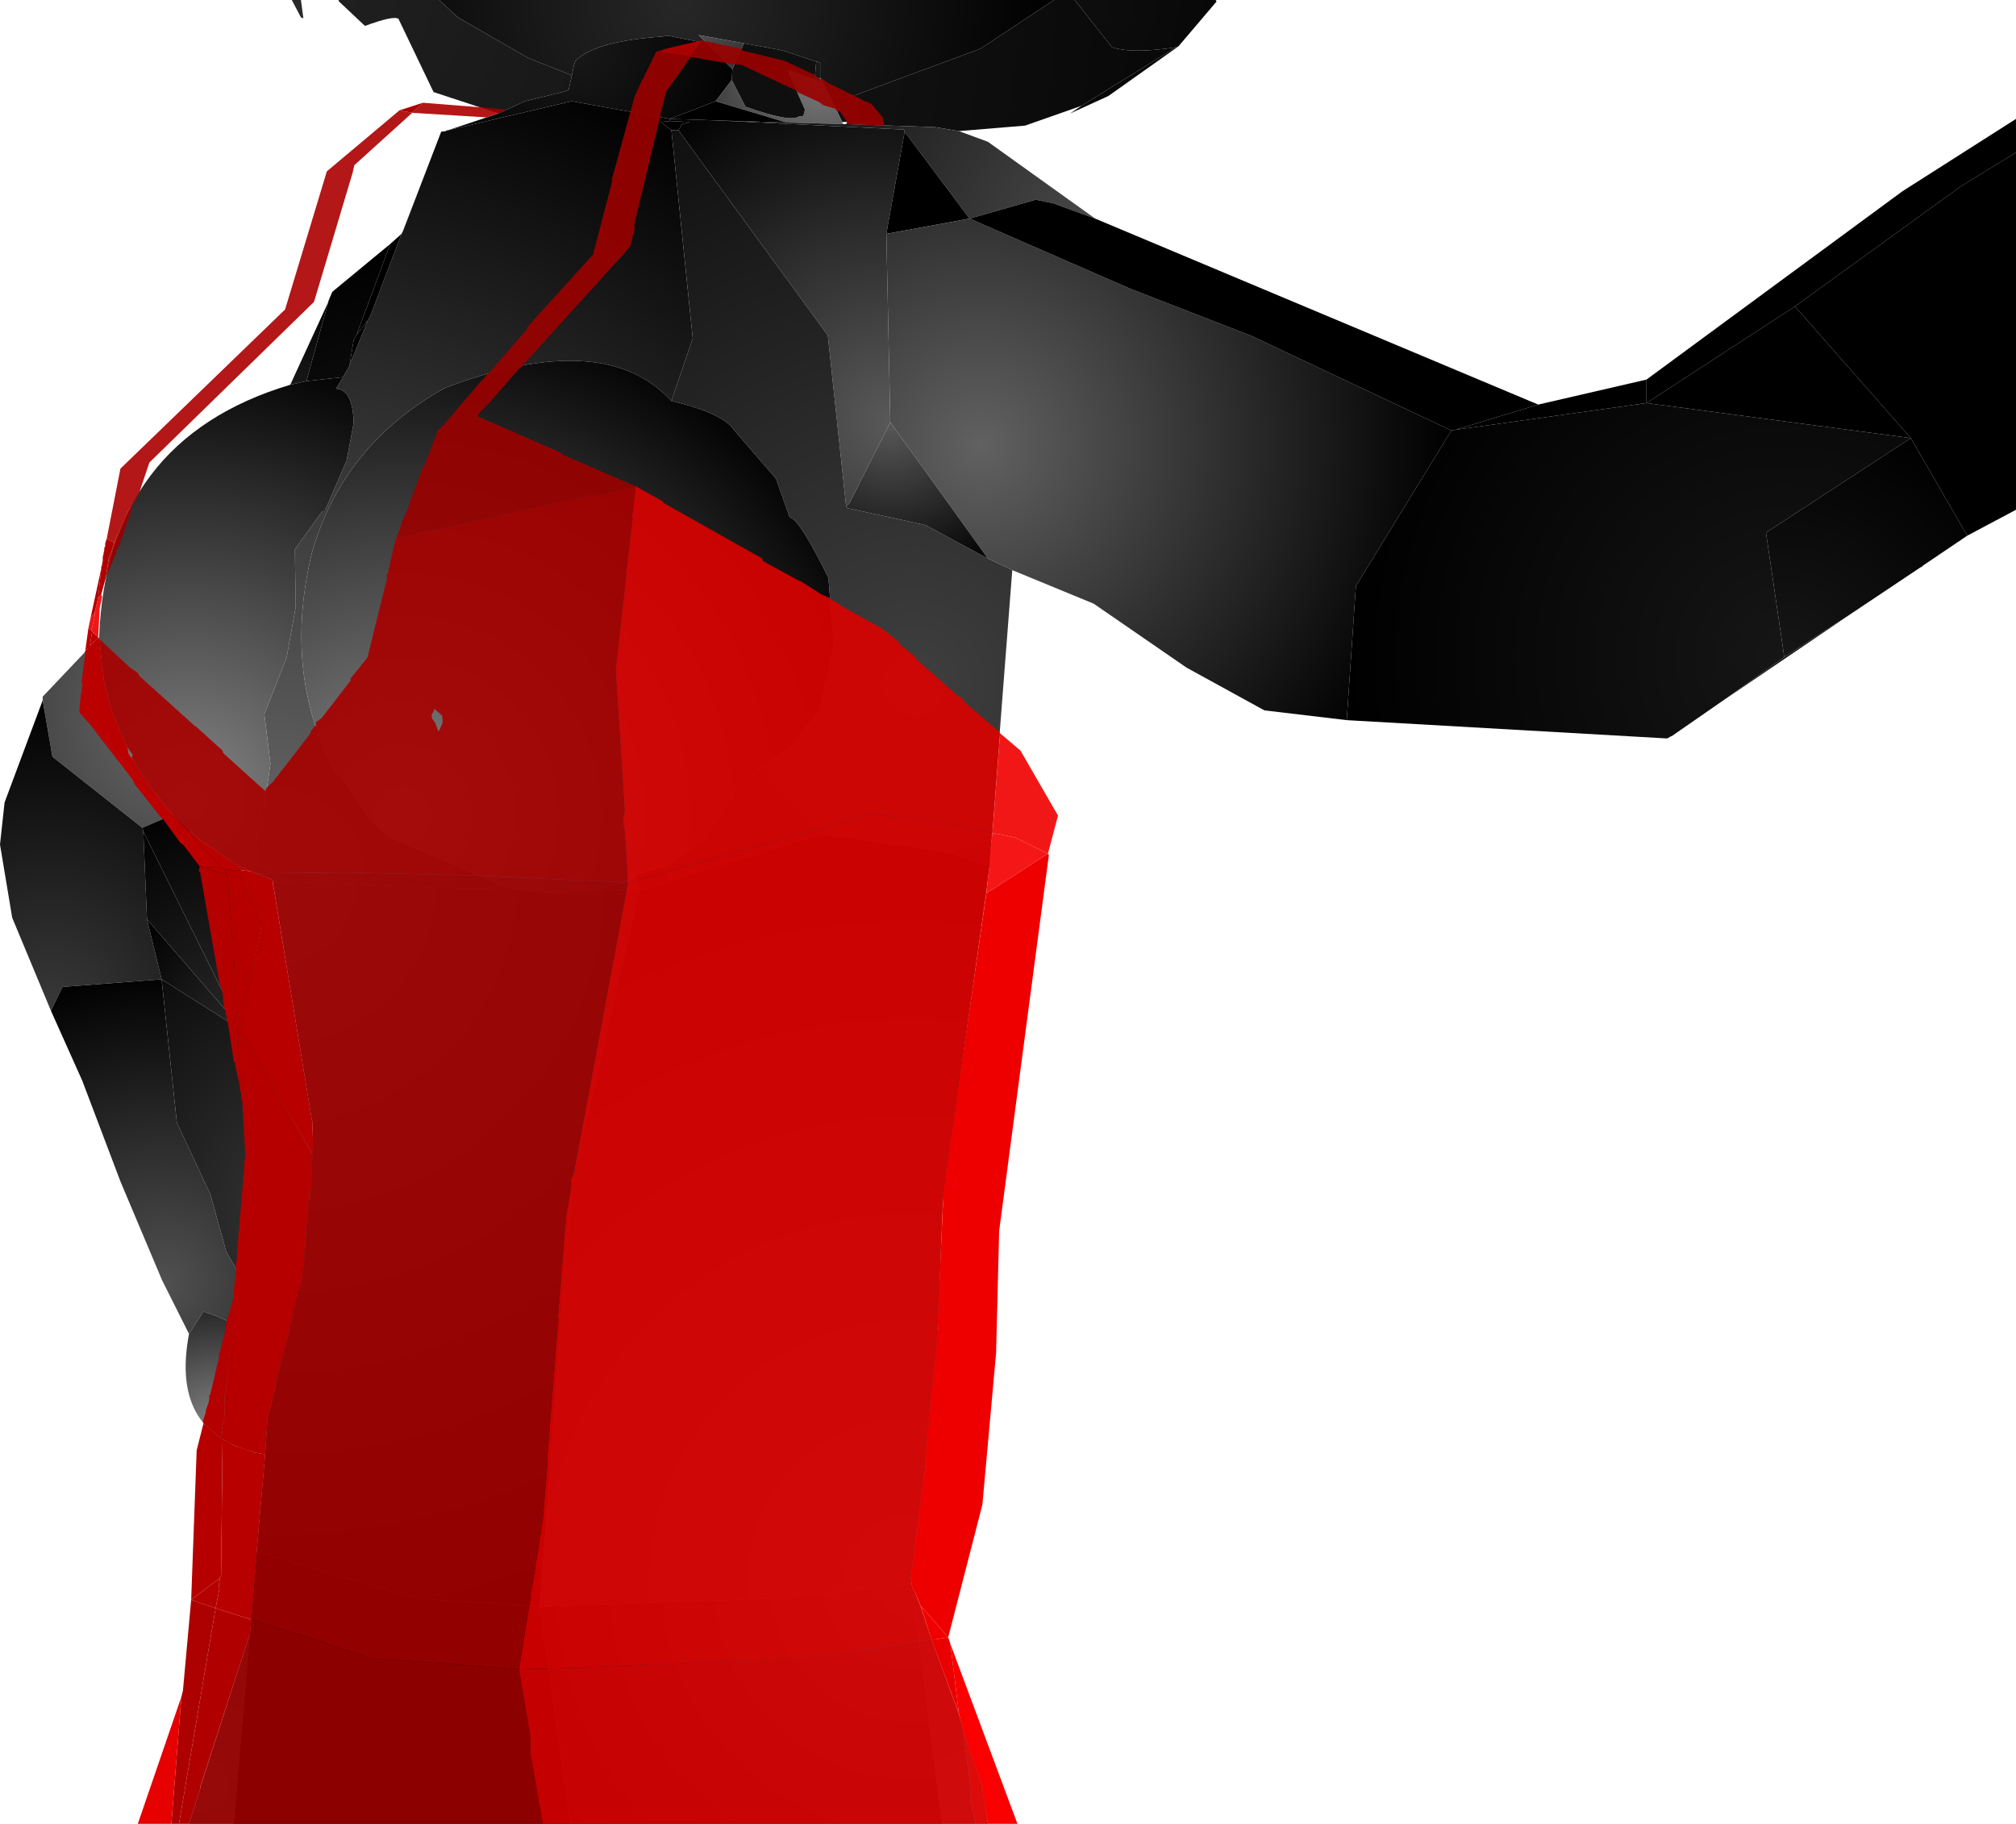 <?xml version="1.0" encoding="UTF-8" standalone="no"?>
<svg xmlns:xlink="http://www.w3.org/1999/xlink" height="299.1px" width="330.6px" xmlns="http://www.w3.org/2000/svg">
  <g transform="matrix(1.0, 0.0, 0.0, 1.0, 331.5, 300.0)">
    <path d="M-259.5 -300.0 L-158.65 -300.0 -170.75 -292.0 -191.25 -284.4 -195.25 -283.9 -197.0 -287.25 -197.0 -289.75 -197.65 -289.9 -203.25 -291.75 -209.5 -292.9 -216.9 -294.25 -215.65 -292.9 -222.0 -294.15 -222.9 -294.0 Q-234.0 -293.25 -237.15 -290.0 L-237.4 -289.25 -237.75 -287.5 -238.0 -287.75 -244.9 -290.5 -256.4 -297.15 -259.5 -300.0" fill="url(#gradient0)" fill-rule="evenodd" stroke="none"/>
    <path d="M-249.75 -281.4 L-260.4 -284.9 -266.15 -296.9 Q-266.9 -297.5 -271.65 -295.75 L-275.9 -299.75 -276.0 -300.0 -259.5 -300.0 -256.4 -297.15 -244.9 -290.5 -238.0 -287.75 -237.75 -287.5 -238.25 -285.25 -238.9 -285.0 -245.4 -283.4 -249.75 -281.4 M-158.65 -300.0 L-155.25 -300.0 -149.15 -292.25 Q-145.75 -291.15 -138.65 -292.25 L-154.15 -282.65 -163.4 -279.4 -174.25 -278.5 -178.15 -279.15 -192.75 -279.65 -192.5 -280.0 -193.4 -280.0 -195.25 -283.9 -191.25 -284.4 -170.75 -292.0 -158.65 -300.0" fill="url(#gradient1)" fill-rule="evenodd" stroke="none"/>
    <path d="M-195.25 -283.9 L-193.4 -280.0 -193.25 -279.65 -202.5 -279.9 -214.15 -283.4 -211.5 -286.9 -209.25 -282.5 Q-201.9 -279.9 -200.5 -280.9 L-199.75 -281.0 -199.5 -282.0 -202.15 -288.0 -202.15 -288.5 -197.9 -287.0 -197.25 -286.75 -197.0 -287.25 -195.25 -283.9" fill="url(#gradient2)" fill-rule="evenodd" stroke="none"/>
    <path d="M-197.0 -287.25 L-197.25 -286.75 -197.9 -287.0 -197.65 -289.9 -197.0 -289.75 -197.0 -287.25" fill="url(#gradient3)" fill-rule="evenodd" stroke="none"/>
    <path d="M-197.9 -287.0 L-202.15 -288.5 -202.15 -288.0 -199.5 -282.0 -199.75 -281.0 -200.5 -280.9 Q-201.9 -279.9 -209.25 -282.5 L-211.5 -286.9 -211.4 -288.65 -209.5 -292.9 -203.25 -291.75 -197.65 -289.9 -197.9 -287.0" fill="url(#gradient4)" fill-rule="evenodd" stroke="none"/>
    <path d="M-209.5 -292.9 L-211.4 -288.65 -215.65 -292.9 -216.9 -294.25 -209.5 -292.9" fill="url(#gradient5)" fill-rule="evenodd" stroke="none"/>
    <path d="M-258.0 -278.65 L-249.75 -281.4 -245.4 -283.4 -238.9 -285.0 -238.25 -285.25 -237.75 -287.5 -237.4 -289.25 -237.15 -290.0 Q-234.0 -293.25 -222.9 -294.0 L-222.0 -294.15 -215.65 -292.9 -211.4 -288.65 -211.5 -286.9 -214.15 -283.4 -221.65 -280.5 -237.75 -283.4 -258.0 -278.65" fill="url(#gradient6)" fill-rule="evenodd" stroke="none"/>
    <path d="M-155.25 -300.0 L-132.15 -300.0 -132.0 -299.75 -138.25 -292.4 -138.65 -292.25 Q-145.75 -291.15 -149.15 -292.25 L-155.25 -300.0" fill="url(#gradient7)" fill-rule="evenodd" stroke="none"/>
    <path d="M-138.25 -292.4 L-149.75 -284.25 -156.0 -281.4 -154.15 -282.65 -138.65 -292.25 -138.25 -292.4" fill="url(#gradient8)" fill-rule="evenodd" stroke="none"/>
    <path d="M-281.75 -297.0 L-282.15 -297.15 -283.65 -300.0 -282.15 -300.0 -281.75 -297.0" fill="url(#gradient9)" fill-rule="evenodd" stroke="none"/>
    <path d="M-214.15 -283.4 L-202.5 -279.9 -213.9 -280.25 -221.65 -280.5 -214.15 -283.4" fill="url(#gradient10)" fill-rule="evenodd" stroke="none"/>
    <path d="M-265.65 -261.65 L-265.4 -262.15 -259.15 -278.4 -258.4 -278.5 -258.15 -278.65 -258.0 -278.65 -237.75 -283.4 -221.65 -280.5 -221.65 -280.15 -223.15 -280.0 -221.4 -278.65 -217.9 -244.5 -221.4 -234.25 Q-232.4 -246.25 -258.5 -236.4 -275.4 -227.0 -280.4 -209.15 -285.15 -189.25 -276.4 -173.15 L-275.75 -172.75 -270.9 -165.65 -268.0 -162.9 -249.15 -154.75 -246.75 -154.25 -259.5 -154.4 -286.75 -155.5 -287.15 -155.9 -289.65 -160.5 -289.25 -163.25 -289.75 -165.15 -288.15 -167.9 -287.15 -174.75 -288.15 -182.9 -284.5 -192.15 -283.0 -200.5 -283.15 -209.9 -278.65 -216.15 -278.25 -216.15 -274.65 -224.5 -273.5 -230.65 Q-273.65 -236.15 -276.4 -236.25 L-275.25 -238.15 -274.25 -239.9 -274.15 -240.25 -271.15 -247.5 -270.75 -248.25 -265.65 -261.65 M-227.4 -156.5 L-226.65 -154.0 -233.4 -154.15 -228.65 -155.5 -227.4 -156.5" fill="url(#gradient11)" fill-rule="evenodd" stroke="none"/>
    <path d="M-174.25 -278.5 L-169.5 -276.75 -151.9 -264.15 -158.75 -266.65 -161.65 -267.25 -172.5 -264.15 -183.15 -278.4 -183.25 -278.75 -213.9 -280.25 -202.5 -279.9 -193.25 -279.65 -192.75 -279.65 -178.15 -279.15 -174.25 -278.5" fill="url(#gradient12)" fill-rule="evenodd" stroke="none"/>
    <path d="M-186.15 -261.65 L-185.5 -230.75 -192.25 -217.4 -192.75 -217.0 -195.75 -245.0 -220.25 -278.65 -219.65 -279.65 -218.4 -280.0 -221.65 -280.15 -221.65 -280.5 -213.9 -280.25 -183.25 -278.75 -183.15 -278.4 -186.15 -261.65" fill="url(#gradient13)" fill-rule="evenodd" stroke="none"/>
    <path d="M-172.5 -264.15 L-186.15 -261.65 -183.15 -278.4 -172.5 -264.15" fill="url(#gradient14)" fill-rule="evenodd" stroke="none"/>
    <path d="M-110.65 -181.9 L-124.15 -183.5 -136.9 -190.5 -152.15 -201.0 -165.5 -206.5 -169.5 -208.4 -185.5 -230.75 -186.15 -261.65 -172.5 -264.15 -146.15 -252.65 -126.25 -244.9 -93.5 -229.4 -109.15 -203.9 -110.65 -181.9" fill="url(#gradient15)" fill-rule="evenodd" stroke="none"/>
    <path d="M-221.65 -280.15 L-218.4 -280.0 -219.65 -279.65 -220.25 -278.65 -221.4 -278.65 -223.15 -280.0 -221.65 -280.15" fill="url(#gradient16)" fill-rule="evenodd" stroke="none"/>
    <path d="M-165.5 -206.5 L-169.25 -158.0 -175.5 -160.15 -196.9 -163.25 -226.65 -154.0 -227.4 -156.5 -222.4 -158.0 -216.25 -162.25 -211.5 -169.25 -211.0 -171.0 -202.15 -177.15 -197.25 -183.4 -194.75 -193.9 -195.65 -205.25 Q-200.4 -214.9 -202.0 -215.15 L-204.25 -221.5 -211.15 -229.5 Q-213.0 -232.25 -221.4 -234.25 L-217.9 -244.5 -221.4 -278.65 -220.25 -278.65 -195.75 -245.0 -192.75 -217.0 -192.5 -216.65 -179.75 -213.9 -169.5 -208.4 -165.5 -206.5" fill="url(#gradient17)" fill-rule="evenodd" stroke="none"/>
    <path d="M-221.4 -234.25 Q-213.0 -232.25 -211.15 -229.5 L-204.25 -221.5 -202.0 -215.15 Q-200.4 -214.9 -195.65 -205.25 L-194.75 -193.9 -197.25 -183.4 -202.15 -177.15 -211.0 -171.0 -211.5 -169.25 -216.25 -162.25 -222.4 -158.0 -227.4 -156.5 -228.65 -155.5 -233.4 -154.15 -235.15 -153.75 -242.5 -153.65 -246.75 -154.25 -249.15 -154.75 -268.0 -162.9 -270.9 -165.65 -275.75 -172.75 -276.4 -173.15 Q-285.15 -189.25 -280.4 -209.15 -275.4 -227.0 -258.5 -236.4 -232.4 -246.25 -221.4 -234.25" fill="url(#gradient18)" fill-rule="evenodd" stroke="none"/>
    <path d="M-289.4 -45.5 L-288.0 -61.5 -287.65 -67.15 -283.75 -82.9 -283.75 -83.25 -283.0 -85.75 -282.5 -88.15 -282.4 -88.4 -282.15 -89.4 -282.25 -89.4 -281.75 -90.75 -281.0 -102.9 -280.65 -103.25 -280.4 -110.9 -280.15 -114.5 -280.25 -115.9 -280.25 -116.0 -280.4 -116.65 -286.75 -155.5 -259.5 -154.4 -246.75 -154.25 -242.5 -153.65 -235.15 -153.75 -233.4 -154.15 -226.65 -154.0 -237.75 -106.0 -243.0 -36.5 -263.5 -37.9 -289.4 -45.5" fill="url(#gradient19)" fill-rule="evenodd" stroke="none"/>
    <path d="M-315.25 -195.5 Q-314.0 -227.9 -283.9 -236.9 L-281.25 -237.5 -275.25 -238.15 -276.4 -236.25 Q-273.65 -236.15 -273.5 -230.65 L-274.65 -224.5 -278.25 -216.15 -278.65 -216.15 -283.15 -209.9 -283.0 -200.5 -284.5 -192.15 -288.15 -182.9 -287.15 -174.75 -288.15 -167.9 -289.75 -165.15 -289.25 -163.25 -289.65 -160.5 -287.15 -155.9 -292.15 -157.75 -298.9 -162.25 -303.15 -166.4 -304.65 -167.9 -310.4 -176.4 -313.25 -183.25 -314.5 -188.5 -315.25 -195.5" fill="url(#gradient20)" fill-rule="evenodd" stroke="none"/>
    <path d="M-277.65 -250.5 L-277.65 -250.65 -277.5 -250.9 -277.5 -251.0 -277.0 -252.15 -267.5 -260.0 -273.0 -245.15 -273.5 -244.25 -274.15 -240.25 -274.25 -239.9 -275.25 -238.15 -281.25 -237.5 -277.65 -250.5" fill="url(#gradient21)" fill-rule="evenodd" stroke="none"/>
    <path d="M-273.0 -245.15 L-271.15 -247.5 -274.15 -240.25 -273.5 -244.25 -273.0 -245.15" fill="url(#gradient22)" fill-rule="evenodd" stroke="none"/>
    <path d="M-267.5 -260.0 L-265.65 -261.65 -270.75 -248.25 -271.15 -247.5 -273.0 -245.15 -267.5 -260.0" fill="url(#gradient23)" fill-rule="evenodd" stroke="none"/>
    <path d="M-151.9 -264.15 L-79.25 -233.65 -92.9 -229.5 -93.5 -229.4 -126.25 -244.9 -146.15 -252.65 -172.5 -264.15 -161.65 -267.25 -158.75 -266.65 -151.9 -264.15" fill="url(#gradient24)" fill-rule="evenodd" stroke="none"/>
    <path d="M-61.5 -237.75 L-61.5 -233.9 -92.9 -229.5 -79.25 -233.65 -61.5 -237.75" fill="url(#gradient25)" fill-rule="evenodd" stroke="none"/>
    <path d="M-61.5 -237.75 L-19.5 -268.65 -0.9 -280.5 -0.9 -275.0 -10.0 -269.4 -37.15 -249.75 -61.5 -233.9 -61.5 -237.75" fill="url(#gradient26)" fill-rule="evenodd" stroke="none"/>
    <path d="M-37.15 -249.75 L-10.0 -269.4 -0.9 -275.0 -0.9 -216.4 -8.9 -212.15 -18.15 -228.15 -37.15 -249.75" fill="url(#gradient27)" fill-rule="evenodd" stroke="none"/>
    <path d="M-61.5 -233.9 L-37.15 -249.75 -18.15 -228.15 -61.5 -233.9" fill="url(#gradient28)" fill-rule="evenodd" stroke="none"/>
    <path d="M-324.5 -185.15 L-324.5 -185.75 -315.25 -195.5 -314.5 -188.5 -313.25 -183.25 -310.4 -176.4 -304.65 -167.9 -303.15 -166.4 -308.15 -164.25 -322.9 -175.9 -324.5 -185.15 M-283.9 -236.9 L-277.65 -250.5 -281.25 -237.5 -283.9 -236.9" fill="url(#gradient29)" fill-rule="evenodd" stroke="none"/>
    <path d="M-49.25 -184.9 L-57.4 -179.25 -57.5 -179.25 -57.9 -179.0 -58.15 -178.9 -110.65 -181.9 -109.15 -203.9 -93.5 -229.4 -92.9 -229.5 -61.5 -233.9 -18.15 -228.15 -41.9 -212.65 -38.9 -192.25 -49.25 -184.9" fill="url(#gradient30)" fill-rule="evenodd" stroke="none"/>
    <path d="M-185.5 -230.75 L-169.5 -208.4 -179.75 -213.9 -192.5 -216.65 -192.75 -217.0 -192.25 -217.4 -185.5 -230.75" fill="url(#gradient31)" fill-rule="evenodd" stroke="none"/>
    <path d="M-8.9 -212.15 L-16.15 -207.25 -16.4 -207.0 -16.5 -207.0 -27.65 -199.55 -38.9 -192.25 -41.9 -212.65 -18.15 -228.15 -8.9 -212.15" fill="url(#gradient32)" fill-rule="evenodd" stroke="none"/>
    <path d="M-27.65 -199.55 L-49.25 -184.9 -38.9 -192.25 -27.65 -199.55" fill="url(#gradient33)" fill-rule="evenodd" stroke="none"/>
    <path d="M-308.0 -163.65 L-308.15 -164.25 -303.15 -166.4 -298.9 -162.25 -292.15 -157.75 -288.5 -148.9 -291.75 -131.0 -291.9 -131.0 -292.15 -131.25 -292.15 -131.65 -308.0 -163.65" fill="url(#gradient34)" fill-rule="evenodd" stroke="none"/>
    <path d="M-323.15 -134.25 L-329.5 -149.5 -331.5 -161.5 -330.75 -168.4 -324.5 -185.15 -322.9 -175.9 -308.15 -164.25 -308.0 -163.65 -307.4 -149.25 -305.0 -139.4 -321.25 -138.15 -323.15 -134.25" fill="url(#gradient35)" fill-rule="evenodd" stroke="none"/>
    <path d="M-300.5 -81.25 L-304.9 -90.0 -311.75 -106.25 -318.0 -122.75 -323.15 -134.25 -321.25 -138.15 -305.0 -139.4 -302.5 -115.9 -297.0 -104.15 -294.4 -94.75 -288.15 -83.75 Q-290.4 -82.55 -292.65 -81.4 -292.4 -83.15 -298.15 -84.9 L-300.5 -81.25" fill="url(#gradient36)" fill-rule="evenodd" stroke="none"/>
    <path d="M-305.0 -139.4 L-307.4 -149.25 -292.15 -131.65 -292.15 -131.25 -305.0 -139.4" fill="url(#gradient37)" fill-rule="evenodd" stroke="none"/>
    <path d="M-307.4 -149.25 L-308.0 -163.65 -292.15 -131.65 -307.4 -149.25" fill="url(#gradient38)" fill-rule="evenodd" stroke="none"/>
    <path d="M-169.25 -158.0 L-177.0 -102.0 -177.65 -81.5 -179.5 -61.4 -182.0 -40.25 -204.25 -37.9 -243.0 -36.5 -237.75 -106.0 -226.65 -154.0 -196.9 -163.25 -175.5 -160.15 -169.25 -158.0" fill="url(#gradient39)" fill-rule="evenodd" stroke="none"/>
    <path d="M-280.4 -110.9 L-280.65 -103.25 -281.0 -102.9 -281.75 -90.75 -282.25 -89.4 Q-286.5 -89.25 -283.75 -83.25 L-283.75 -82.9 -288.15 -83.75 -294.4 -94.75 -297.0 -104.15 -302.5 -115.9 -305.0 -139.4 -292.15 -131.25 -291.9 -131.0 -291.75 -131.0 -280.4 -110.9" fill="url(#gradient40)" fill-rule="evenodd" stroke="none"/>
    <path d="M-177.0 -0.9 L-237.9 -0.9 -243.0 -36.5 -204.25 -37.9 -182.0 -40.25 -177.0 -0.9" fill="url(#gradient41)" fill-rule="evenodd" stroke="none"/>
    <path d="M-288.0 -61.5 Q-303.75 -64.25 -300.5 -81.25 L-298.15 -84.9 Q-292.4 -83.15 -292.65 -81.4 -290.4 -82.55 -288.15 -83.75 L-283.75 -82.9 -287.65 -67.15 -288.0 -61.5 M-282.25 -89.4 L-282.15 -89.4 -282.4 -88.4 -282.5 -88.15 -283.0 -85.75 -283.75 -83.25 Q-286.5 -89.25 -282.25 -89.4" fill="url(#gradient42)" fill-rule="evenodd" stroke="none"/>
    <path d="M-237.9 -0.9 L-293.25 -0.9 -293.15 -1.25 -290.65 -30.65 -290.5 -32.0 -289.4 -45.5 -263.5 -37.9 -243.0 -36.5 -237.9 -0.9" fill="url(#gradient43)" fill-rule="evenodd" stroke="none"/>
    <path d="M-290.65 -31.65 L-290.5 -32.0 -290.65 -30.65 -290.65 -31.65" fill="url(#gradient44)" fill-rule="evenodd" stroke="none"/>
    <path d="M-293.25 -0.9 L-300.5 -0.9 -290.65 -31.65 -290.65 -30.65 -293.15 -1.25 -293.25 -0.9" fill="url(#gradient45)" fill-rule="evenodd" stroke="none"/>
    <path d="M-182.0 -40.25 L-170.25 -7.5 -169.5 -0.9 -177.0 -0.9 -182.0 -40.25" fill="url(#gradient46)" fill-rule="evenodd" stroke="none"/>
    <path d="M-216.4 -293.4 L-215.9 -293.25 -214.5 -293.0 -214.25 -292.9 -209.9 -292.0 -209.9 -291.75 -202.75 -290.0 -198.0 -287.75 -197.9 -287.5 -197.15 -287.25 -197.15 -287.15 -196.9 -287.0 -196.5 -287.0 -195.9 -286.5 -190.15 -283.65 -189.9 -283.5 -188.65 -283.0 -186.75 -280.75 -186.5 -279.4 -192.4 -279.65 -192.65 -280.0 -192.65 -280.15 -192.75 -280.25 -193.75 -281.75 -194.25 -281.75 -194.5 -282.15 -196.5 -282.75 -197.15 -283.25 -200.75 -284.9 -200.9 -285.15 -210.0 -289.4 -210.9 -289.4 -218.25 -290.65 -216.5 -293.0 -216.4 -293.4 M-223.5 -291.65 L-222.9 -291.4 -218.25 -290.65 -222.25 -285.0 -223.25 -281.15 -223.0 -280.9 -223.25 -280.9 -227.5 -263.15 -227.4 -262.65 -228.15 -259.65 -228.65 -259.0 -245.4 -240.5 -245.65 -240.4 -246.0 -239.75 -246.4 -239.5 -247.75 -238.0 -248.0 -237.65 -248.25 -237.4 -251.5 -233.65 -251.75 -233.5 -252.0 -233.15 -252.5 -232.75 -253.25 -231.75 -239.5 -225.75 -239.4 -225.5 -227.25 -220.25 -234.0 -218.75 -234.65 -218.75 -249.0 -215.65 -250.15 -215.25 -266.5 -211.75 -265.25 -215.25 -265.0 -215.65 -262.15 -223.4 -261.9 -223.65 -259.65 -229.5 -259.0 -230.0 -254.75 -235.0 -254.5 -235.25 -252.5 -237.65 -252.25 -237.75 -252.15 -238.0 -251.9 -238.25 -251.5 -238.75 -251.15 -239.0 -245.4 -245.65 -245.25 -245.75 -245.0 -246.4 -234.25 -258.25 -231.15 -270.15 -231.15 -270.65 -227.4 -284.25 -226.15 -287.0 -225.9 -287.15 -225.9 -287.4 -223.9 -291.5 -223.5 -291.65 M-242.5 -0.9 L-300.5 -0.9 -298.65 -6.65 -298.65 -7.0 -290.65 -31.65 -290.5 -32.0 -290.25 -34.4 -278.4 -30.65 -277.9 -30.4 -270.65 -28.0 -264.65 -27.65 -246.4 -26.25 -244.5 -14.9 -244.5 -12.25 -242.5 -0.9 M-252.4 -282.4 L-248.5 -282.0 -249.75 -281.4 -252.4 -282.4 M-310.0 -216.9 L-309.9 -216.4 -312.0 -210.4 -312.5 -209.65 -312.4 -209.4 -314.15 -205.25 -313.65 -208.5 -313.4 -209.0 -312.75 -211.0 -310.4 -216.4 -310.0 -216.9" fill="#9b0000" fill-opacity="0.91" fill-rule="evenodd" stroke="none"/>
    <path d="M-216.4 -293.4 L-216.5 -293.0 -218.25 -290.65 -222.9 -291.4 -223.5 -291.65 -223.0 -291.75 -222.75 -291.75 -222.75 -291.9 -217.5 -293.15 -217.15 -293.15 -216.4 -293.4" fill="#a90000" fill-rule="evenodd" stroke="none"/>
    <path d="M-266.5 -211.75 L-250.15 -215.25 -249.0 -215.65 -234.65 -218.75 -234.0 -218.75 -227.25 -220.25 -227.75 -215.75 -227.9 -215.5 -227.75 -215.0 -228.75 -206.4 -228.9 -206.15 -228.75 -205.9 -230.5 -190.15 -229.0 -167.0 -229.25 -165.65 -229.15 -164.15 -229.0 -163.9 -228.5 -155.75 -228.65 -155.5 -228.5 -155.25 -253.0 -156.4 -274.9 -156.9 -289.25 -156.75 -289.4 -156.75 -289.65 -156.9 -289.75 -156.9 -290.0 -157.0 -290.65 -157.15 -292.0 -157.9 -292.15 -157.75 -292.4 -158.0 -292.5 -158.15 -292.9 -158.25 -293.25 -158.65 -293.5 -158.75 -295.4 -160.0 -295.65 -160.25 -297.4 -161.4 -297.65 -161.5 -297.75 -161.65 -298.15 -161.75 -298.15 -161.9 -298.5 -162.0 -300.4 -163.75 -300.65 -163.75 -303.5 -166.75 -304.9 -168.4 -305.0 -168.65 -306.25 -170.15 -309.25 -174.5 -309.65 -175.4 -309.9 -175.65 -309.75 -176.25 -310.65 -177.5 -313.15 -183.25 -314.5 -188.5 -314.5 -189.4 -315.0 -191.65 -314.9 -192.15 -315.15 -195.15 -310.15 -190.5 -308.9 -189.65 -308.65 -189.15 -299.5 -180.9 -299.4 -180.9 -295.0 -176.9 -294.9 -176.5 -288.25 -170.5 -287.9 -170.25 -287.9 -170.65 -286.65 -171.9 -280.65 -179.65 -280.5 -180.15 -279.9 -180.9 -279.65 -181.0 -279.75 -181.5 -278.75 -182.25 -274.0 -188.4 -274.0 -188.75 -271.25 -192.15 -268.0 -205.25 -268.15 -205.65 -267.9 -206.0 -266.75 -211.0 -266.5 -211.75 M-259.0 -182.65 L-260.25 -183.75 -260.5 -183.15 -260.65 -182.9 -260.75 -182.65 -260.65 -182.4 -260.65 -182.15 -260.15 -181.5 -259.65 -180.15 -259.5 -180.15 -259.0 -181.25 -258.9 -181.65 -259.0 -182.65" fill="#a70000" fill-opacity="0.91" fill-rule="evenodd" stroke="none"/>
    <path d="M-314.0 -211.65 L-311.75 -223.15 -284.75 -249.25 -277.9 -271.9 -266.0 -281.9 -263.9 -281.5 -262.15 -283.15 -252.75 -282.4 -252.4 -282.4 -249.75 -281.4 -251.75 -280.75 -263.9 -281.5 -273.4 -272.9 -273.65 -271.75 -280.0 -250.5 -307.0 -224.15 -308.65 -219.25 -309.65 -217.4 -310.0 -216.9 -310.4 -216.4 -312.75 -211.0 -314.0 -211.65" fill="#ab0000" fill-opacity="0.91" fill-rule="evenodd" stroke="none"/>
    <path d="M-266.0 -281.9 L-262.15 -283.15 -263.9 -281.5 -266.0 -281.9" fill="#ab0000" fill-rule="evenodd" stroke="none"/>
    <path d="M-300.5 -0.9 L-302.15 -0.9 -296.15 -36.25 -290.25 -34.4 -290.5 -32.0 -290.65 -31.65 -298.65 -7.0 -298.65 -6.65 -300.5 -0.9 M-314.9 -206.75 L-314.9 -207.0 -314.75 -207.4 -314.75 -207.65 -314.65 -208.0 -314.65 -208.65 -314.5 -209.25 -314.5 -209.4 -314.4 -209.75 -314.4 -210.15 -314.25 -210.4 -314.25 -210.9 -314.0 -211.65 -312.75 -211.0 -313.4 -209.0 -313.65 -208.5 -314.15 -205.25 -314.9 -202.5 -315.4 -202.0 -314.9 -206.75" fill="#b10000" fill-rule="evenodd" stroke="none"/>
    <path d="M-316.65 -198.65 L-314.9 -206.75 -315.4 -202.0 -316.0 -199.5 -316.65 -198.65" fill="#b00000" fill-rule="evenodd" stroke="none"/>
    <path d="M-317.0 -197.0 L-316.65 -198.65 -316.0 -199.5 -315.9 -199.25 -316.5 -196.65 -317.0 -197.0" fill="#e30000" fill-opacity="0.91" fill-rule="evenodd" stroke="none"/>
    <path d="M-168.75 -163.4 L-167.5 -179.75 -164.15 -176.9 -158.0 -166.25 -159.65 -160.0 -165.0 -162.65 -168.75 -163.4 M-314.9 -202.5 L-314.75 -202.15 -315.15 -200.25 -315.4 -195.5 -316.4 -196.4 -316.5 -196.65 -315.9 -199.25 -316.0 -199.5 -315.4 -202.0 -314.9 -202.5" fill="#f00000" fill-opacity="0.91" fill-rule="evenodd" stroke="none"/>
    <path d="M-228.5 -155.25 L-228.65 -155.5 -228.5 -155.75 -229.0 -163.9 -229.15 -164.15 -229.25 -165.65 -229.0 -167.0 -230.5 -190.15 -228.75 -205.9 -228.9 -206.15 -228.75 -206.4 -227.75 -215.0 -227.9 -215.5 -227.75 -215.75 -227.25 -220.25 -222.75 -217.75 -222.75 -217.65 -222.65 -217.5 -206.5 -208.4 -206.4 -208.0 -200.75 -204.9 -200.15 -204.65 -196.75 -202.5 -195.4 -201.9 -195.25 -201.75 -195.25 -201.65 -193.9 -201.0 -193.75 -200.75 -187.0 -197.0 -184.4 -195.0 -184.0 -194.4 -181.4 -192.25 -181.25 -191.9 -174.15 -185.65 -173.5 -185.4 -173.4 -184.9 -167.65 -180.0 -167.5 -179.75 -168.75 -163.4 -174.9 -164.65 -176.4 -164.75 -185.25 -166.0 -185.4 -166.15 -189.0 -166.4 -196.65 -164.15 -197.9 -163.9 -228.5 -155.25" fill="#da0000" fill-opacity="0.91" fill-rule="evenodd" stroke="none"/>
    <path d="M-228.5 -155.25 L-197.9 -163.9 -196.65 -164.15 -189.0 -166.4 -185.4 -166.15 -185.25 -166.0 -176.4 -164.75 -174.9 -164.65 -168.75 -163.4 -169.25 -159.5 -169.25 -158.15 -169.75 -153.5 -176.75 -105.15 -177.75 -82.9 -177.65 -82.25 -179.75 -61.15 -179.65 -60.5 -182.15 -41.0 -182.0 -40.5 -182.0 -40.0 -180.5 -36.65 -178.75 -31.15 -179.75 -30.9 -180.4 -30.9 -180.9 -30.75 -187.9 -29.65 -188.5 -29.65 -188.9 -29.5 -189.9 -29.5 -189.9 -29.4 -197.9 -28.4 -198.25 -28.4 -198.9 -28.25 -199.9 -28.15 -200.5 -28.15 -201.25 -28.0 -234.4 -26.65 -235.75 -26.5 -246.4 -26.25 -244.5 -38.0 -244.5 -38.65 -244.25 -39.65 -242.5 -50.65 -241.75 -59.65 -241.75 -61.0 -240.0 -82.9 -239.9 -83.4 -240.0 -84.0 -238.65 -100.65 -237.9 -104.75 -237.75 -105.25 -237.75 -106.25 -237.9 -106.4 -237.25 -107.9 -237.25 -108.25 -237.15 -108.65 -237.15 -108.9 -228.5 -155.25" fill="#dd0000" fill-opacity="0.91" fill-rule="evenodd" stroke="none"/>
    <path d="M-316.9 -181.4 L-318.25 -182.9 -318.5 -183.25 -318.25 -186.15 -318.15 -186.4 -318.15 -186.9 -318.0 -187.5 -318.0 -187.65 -316.9 -193.15 -317.0 -193.65 -317.5 -193.4 -317.0 -197.0 -316.5 -196.65 -316.4 -196.4 -316.75 -194.15 -315.4 -195.4 -315.15 -195.15 -314.9 -192.15 -315.0 -191.65 -314.5 -189.4 -314.5 -188.5 -313.15 -183.25 -310.65 -177.5 -310.4 -176.4 -309.9 -175.65 -309.65 -175.4 -309.25 -174.5 -306.25 -170.15 -309.9 -173.65 -309.9 -173.9 -310.15 -174.25 -316.9 -181.4 M-300.65 -163.75 L-300.4 -163.75 -298.5 -162.0 -298.15 -161.9 -298.15 -161.75 -297.75 -161.65 -297.65 -161.5 -297.4 -161.4 -295.65 -160.25 -295.4 -160.0 -293.5 -158.75 -293.25 -158.65 -292.9 -158.25 -292.5 -158.15 -292.4 -158.0 -292.15 -157.75 -292.0 -157.25 -293.4 -157.25 -294.9 -157.5 -295.15 -157.65 -296.9 -159.65 -297.4 -160.0 -300.65 -163.75" fill="#bb0000" fill-rule="evenodd" stroke="none"/>
    <path d="M-315.4 -195.5 L-315.4 -195.4 -316.75 -194.15 -316.4 -196.4 -315.4 -195.5 M-292.15 -157.75 L-292.0 -157.9 -290.65 -157.15 -292.0 -157.25 -292.15 -157.75" fill="#bd0000" fill-rule="evenodd" stroke="none"/>
    <path d="M-318.0 -187.65 L-318.0 -188.0 -318.15 -188.0 -317.5 -192.9 -317.65 -192.9 -317.5 -193.25 -317.5 -193.4 -317.0 -193.65 -316.9 -193.15 -318.0 -187.65" fill="#b90000" fill-rule="evenodd" stroke="none"/>
    <path d="M-298.75 -157.9 L-301.4 -161.4 -301.9 -161.75 -304.75 -165.65 -305.15 -166.0 -309.5 -171.5 -309.75 -172.15 -316.9 -181.4 -310.15 -174.25 -309.9 -173.9 -309.9 -173.65 -306.25 -170.15 -305.0 -168.65 -304.9 -168.4 -303.5 -166.75 -300.65 -163.75 -297.4 -160.0 -296.9 -159.65 -295.15 -157.65 -298.75 -157.9" fill="#bc0000" fill-rule="evenodd" stroke="none"/>
    <path d="M-292.15 -121.65 L-292.9 -125.25 -292.9 -125.65 -293.15 -125.9 -294.15 -132.4 -294.25 -132.65 -294.5 -134.0 -294.5 -134.25 -294.75 -134.65 -295.0 -137.15 -295.15 -137.4 -295.25 -138.15 -295.5 -138.75 -298.65 -156.75 -298.65 -156.9 -298.9 -157.15 -298.75 -157.9 -294.15 -156.5 -294.0 -153.4 -293.9 -153.25 -293.9 -153.15 -293.4 -146.4 -293.25 -145.65 -292.75 -133.25 -292.5 -132.25 -292.75 -132.15 -292.75 -131.65 -292.5 -131.25 -292.25 -124.9 -292.15 -124.4 -292.15 -121.65" fill="#b50000" fill-rule="evenodd" stroke="none"/>
    <path d="M-300.15 -37.65 L-299.25 -62.15 -298.15 -66.5 -297.9 -66.4 -295.9 -64.65 -295.15 -64.15 -295.15 -64.65 -295.0 -65.4 -295.15 -66.25 -294.9 -66.65 -294.75 -67.25 -294.65 -68.75 -294.75 -69.5 -294.65 -69.65 -294.65 -71.25 -294.4 -72.25 -294.5 -72.5 -294.4 -72.65 -294.15 -75.15 -294.15 -75.5 -293.9 -78.15 -293.9 -78.4 -293.75 -79.4 -293.9 -79.75 -293.75 -81.0 -293.75 -81.15 -293.5 -82.0 -293.5 -82.65 -293.65 -82.9 -293.4 -86.4 -293.15 -87.5 -293.25 -87.75 -292.75 -91.75 -292.9 -92.5 -292.65 -93.5 -292.65 -94.25 -291.4 -109.15 -291.5 -109.4 -291.25 -110.15 -291.75 -119.25 -291.9 -119.65 -292.0 -120.9 -292.15 -121.25 -292.15 -121.65 -292.15 -124.4 -292.25 -124.9 -292.5 -131.25 -292.75 -131.65 -292.75 -132.15 -292.5 -132.25 -292.75 -133.25 -293.25 -145.65 -293.4 -146.4 -293.9 -153.15 -293.9 -153.25 -294.0 -153.4 -294.15 -156.5 -294.9 -157.5 -293.4 -157.25 -292.0 -157.25 -288.75 -149.4 -288.65 -148.15 -291.9 -131.0 -280.4 -110.9 -280.25 -110.75 -280.5 -104.75 -280.65 -104.25 -280.65 -103.25 -281.0 -103.0 -281.0 -101.25 -281.9 -90.5 -282.25 -89.4 -282.15 -89.4 -282.25 -89.15 -282.4 -88.4 -282.65 -88.15 -282.65 -87.5 -283.0 -86.4 -283.0 -85.75 -283.25 -85.5 -283.25 -85.25 -283.75 -83.25 -283.75 -82.9 -284.0 -82.4 -283.9 -82.4 -286.4 -72.9 -286.25 -72.9 -286.5 -71.65 -286.5 -71.5 -287.0 -69.9 -287.5 -67.25 -287.75 -67.15 -287.65 -67.15 -288.0 -61.75 -288.0 -61.5 -289.5 -61.75 -293.0 -62.9 -293.9 -63.4 -294.15 -63.65 -295.0 -63.9 -295.25 -41.5 -295.5 -41.15 -300.15 -37.65" fill="#b60000" fill-rule="evenodd" stroke="none"/>
    <path d="M-294.15 -156.5 L-298.75 -157.9 -295.15 -157.65 -294.9 -157.5 -294.15 -156.5" fill="#b70000" fill-rule="evenodd" stroke="none"/>
    <path d="M-169.75 -153.5 L-169.25 -158.15 -169.25 -159.5 -168.75 -163.4 -165.0 -162.65 -159.65 -160.0 -169.75 -153.5" fill="#f40000" fill-opacity="0.91" fill-rule="evenodd" stroke="none"/>
    <path d="M-159.65 -160.0 L-159.5 -159.75 -167.65 -98.15 -168.15 -78.15 -170.4 -53.25 -176.0 -31.5 -180.5 -36.65 -182.0 -40.0 -182.0 -40.5 -182.15 -41.0 -179.65 -60.5 -179.75 -61.15 -177.65 -82.25 -177.75 -82.9 -176.75 -105.15 -169.75 -153.5 -159.65 -160.0" fill="#ee0000" fill-rule="evenodd" stroke="none"/>
    <path d="M-178.75 -31.15 L-180.5 -36.65 -176.0 -31.5 -178.15 -31.15 -178.75 -31.15" fill="#f00000" fill-rule="evenodd" stroke="none"/>
    <path d="M-289.25 -156.75 L-289.15 -156.65 -288.75 -156.5 -288.65 -156.5 -287.15 -155.9 -286.75 -155.5 -286.75 -154.9 -286.65 -154.65 -280.4 -116.65 -280.25 -116.0 -280.25 -115.9 -280.15 -111.5 -280.4 -110.9 -291.9 -131.0 -288.65 -148.15 -288.75 -149.4 -292.0 -157.25 -290.65 -157.15 -290.0 -157.0 -289.75 -156.9 -289.4 -156.75 -289.25 -156.75 M-288.0 -61.5 L-289.4 -45.5 -289.4 -44.75 -290.25 -34.4 -296.15 -36.25 -295.5 -39.5 -295.65 -39.9 -295.4 -41.15 -295.5 -41.15 -295.25 -41.5 -295.0 -63.9 -294.15 -63.65 -293.9 -63.4 -293.0 -62.9 -289.5 -61.75 -288.0 -61.5" fill="#b80000" fill-rule="evenodd" stroke="none"/>
    <path d="M-228.5 -155.25 L-237.15 -108.9 -237.15 -108.65 -237.25 -108.25 -237.25 -107.9 -237.9 -106.4 -237.75 -106.25 -237.75 -105.25 -237.9 -104.75 -238.65 -100.65 -240.0 -84.0 -239.9 -83.4 -240.0 -82.9 -241.75 -61.0 -241.75 -59.65 -242.5 -50.65 -244.25 -39.65 -244.5 -38.65 -244.5 -38.0 -246.4 -26.25 -264.65 -27.65 -270.65 -28.0 -277.9 -30.4 -278.4 -30.65 -290.25 -34.4 -289.4 -44.75 -289.4 -45.5 -288.0 -61.5 -288.0 -61.75 -287.65 -67.15 -287.75 -67.15 -287.5 -67.25 -287.0 -69.9 -286.5 -71.5 -286.5 -71.65 -286.25 -72.9 -286.4 -72.9 -283.9 -82.4 -284.0 -82.4 -283.75 -82.9 -283.75 -83.25 -283.25 -85.25 -283.25 -85.5 -283.0 -85.75 -283.0 -86.4 -282.65 -87.5 -282.65 -88.15 -282.4 -88.4 -282.25 -89.15 -282.15 -89.4 -282.25 -89.4 -281.9 -90.5 -281.0 -101.25 -281.0 -103.0 -280.65 -103.25 -280.65 -104.25 -280.5 -104.75 -280.25 -110.75 -280.4 -110.9 -280.15 -111.5 -280.25 -115.9 -280.25 -116.0 -280.4 -116.65 -286.65 -154.65 -286.75 -154.9 -286.75 -155.5 -287.15 -155.9 -288.65 -156.5 -288.75 -156.5 -289.15 -156.65 -289.25 -156.75 -274.9 -156.9 -253.0 -156.4 -228.5 -155.25 M-289.75 -156.9 L-289.65 -156.9 -289.4 -156.75 -289.75 -156.9" fill="#a20000" fill-opacity="0.91" fill-rule="evenodd" stroke="none"/>
    <path d="M-171.5 -0.9 L-242.5 -0.9 -244.5 -12.25 -244.5 -14.9 -246.4 -26.25 -235.75 -26.5 -234.4 -26.65 -201.25 -28.0 -200.5 -28.15 -199.9 -28.15 -198.9 -28.25 -198.25 -28.4 -197.9 -28.4 -189.9 -29.4 -189.9 -29.5 -188.9 -29.5 -188.5 -29.65 -187.9 -29.65 -180.9 -30.75 -180.4 -30.9 -179.75 -30.9 -178.75 -31.15 -174.25 -19.0 -173.65 -16.5 -172.15 -5.5 -172.4 -4.9 -171.5 -0.9" fill="#d70000" fill-opacity="0.91" fill-rule="evenodd" stroke="none"/>
    <path d="M-298.15 -66.5 L-298.15 -66.75 -298.25 -66.9 -297.75 -68.4 -297.75 -68.65 -297.25 -70.15 -297.15 -71.0 -297.25 -71.0 -297.0 -71.4 -296.25 -74.5 -296.25 -74.65 -295.5 -77.65 -295.65 -77.65 -295.4 -78.4 -294.9 -80.5 -294.75 -80.75 -294.4 -83.0 -294.4 -83.15 -293.4 -86.4 -293.65 -82.9 -293.5 -82.65 -293.5 -82.0 -293.75 -81.15 -293.75 -81.0 -293.9 -79.75 -293.75 -79.4 -293.9 -78.4 -293.9 -78.15 -294.15 -75.5 -294.15 -75.15 -294.4 -72.65 -294.5 -72.5 -294.4 -72.25 -294.65 -71.25 -294.65 -69.65 -294.75 -69.5 -294.65 -68.75 -294.75 -67.25 -294.9 -66.65 -295.15 -66.25 -295.0 -65.4 -295.15 -64.65 -295.15 -64.15 -295.9 -64.65 -297.9 -66.4 -298.15 -66.5 M-295.5 -41.15 L-295.4 -41.15 -295.65 -39.9 -295.5 -39.5 -296.15 -36.25 -300.15 -37.65 -295.5 -41.15" fill="#b40000" fill-rule="evenodd" stroke="none"/>
    <path d="M-302.15 -0.9 L-303.4 -0.9 -301.75 -21.75 -301.5 -22.75 -300.15 -37.65 -296.15 -36.25 -302.15 -0.9" fill="#ad0000" fill-rule="evenodd" stroke="none"/>
    <path d="M-303.4 -0.9 L-308.9 -0.9 -301.75 -21.75 -303.4 -0.9" fill="#e60000" fill-rule="evenodd" stroke="none"/>
    <path d="M-176.0 -31.5 L-175.65 -30.4 -174.25 -19.0 -178.75 -31.15 -178.15 -31.15 -176.0 -31.5" fill="#ea0000" fill-rule="evenodd" stroke="none"/>
    <path d="M-175.65 -30.4 L-164.65 -0.9 -169.5 -0.9 -170.5 -7.25 -173.65 -16.5 -174.25 -19.0 -175.65 -30.4" fill="#fa0000" fill-rule="evenodd" stroke="none"/>
    <path d="M-169.5 -0.9 L-171.5 -0.9 -172.4 -4.9 -172.15 -5.5 -173.65 -16.5 -170.5 -7.25 -169.5 -0.9" fill="#e80000" fill-opacity="0.91" fill-rule="evenodd" stroke="none"/>
  </g>
  <defs>
    <radialGradient cx="0" cy="0" gradientTransform="matrix(0.075, 0.0, 0.0, 0.075, -219.95, -300.0)" gradientUnits="userSpaceOnUse" id="gradient0" r="819.2" spreadMethod="pad">
      <stop offset="0.0" stop-color="#272727"/>
      <stop offset="1.0" stop-color="#000000"/>
    </radialGradient>
    <radialGradient cx="0" cy="0" gradientTransform="matrix(0.169, 0.0, 0.0, 0.169, -275.9, -300.0)" gradientUnits="userSpaceOnUse" id="gradient1" r="819.2" spreadMethod="pad">
      <stop offset="0.0" stop-color="#1f1f1f"/>
      <stop offset="1.0" stop-color="#080808"/>
    </radialGradient>
    <radialGradient cx="0" cy="0" gradientTransform="matrix(0.042, 0.0, 0.0, 0.042, -196.9, -287.0)" gradientUnits="userSpaceOnUse" id="gradient2" r="819.2" spreadMethod="pad">
      <stop offset="0.0" stop-color="#7b7b7b"/>
      <stop offset="1.0" stop-color="#090909"/>
    </radialGradient>
    <radialGradient cx="0" cy="0" gradientTransform="matrix(0.333, 0.0, 0.0, 0.333, -197.15, -298.35)" gradientUnits="userSpaceOnUse" id="gradient3" r="819.2" spreadMethod="pad">
      <stop offset="0.0" stop-color="#1a1a1a"/>
      <stop offset="1.0" stop-color="#0b0b0b"/>
    </radialGradient>
    <radialGradient cx="0" cy="0" gradientTransform="matrix(0.325, 0.0, 0.0, 0.325, -196.95, -291.4)" gradientUnits="userSpaceOnUse" id="gradient4" r="819.2" spreadMethod="pad">
      <stop offset="0.0" stop-color="#101010"/>
      <stop offset="1.0" stop-color="#000000"/>
    </radialGradient>
    <radialGradient cx="0" cy="0" gradientTransform="matrix(0.019, 0.0, 0.0, 0.019, -222.35, -300.0)" gradientUnits="userSpaceOnUse" id="gradient5" r="819.2" spreadMethod="pad">
      <stop offset="0.0" stop-color="#646464"/>
      <stop offset="1.0" stop-color="#363636"/>
    </radialGradient>
    <radialGradient cx="0" cy="0" gradientTransform="matrix(0.035, 0.0, 0.0, 0.035, -236.75, -291.65)" gradientUnits="userSpaceOnUse" id="gradient6" r="819.2" spreadMethod="pad">
      <stop offset="0.0" stop-color="#181818"/>
      <stop offset="1.0" stop-color="#000000"/>
    </radialGradient>
    <radialGradient cx="0" cy="0" gradientTransform="matrix(0.028, 0.0, 0.0, 0.028, -155.2, -300.0)" gradientUnits="userSpaceOnUse" id="gradient7" r="819.2" spreadMethod="pad">
      <stop offset="0.0" stop-color="#0e0e0e"/>
      <stop offset="1.0" stop-color="#080808"/>
    </radialGradient>
    <radialGradient cx="0" cy="0" gradientTransform="matrix(0.018, 0.0, 0.0, 0.018, -150.15, -284.2)" gradientUnits="userSpaceOnUse" id="gradient8" r="819.2" spreadMethod="pad">
      <stop offset="0.0" stop-color="#080808"/>
      <stop offset="1.0" stop-color="#080808"/>
    </radialGradient>
    <radialGradient cx="0" cy="0" gradientTransform="matrix(0.004, 0.0, 0.0, 0.004, -281.8, -296.85)" gradientUnits="userSpaceOnUse" id="gradient9" r="819.2" spreadMethod="pad">
      <stop offset="0.0" stop-color="#292929"/>
      <stop offset="1.0" stop-color="#292929"/>
    </radialGradient>
    <radialGradient cx="0" cy="0" gradientTransform="matrix(0.05, 0.0, 0.0, 0.05, -214.25, -283.5)" gradientUnits="userSpaceOnUse" id="gradient10" r="819.2" spreadMethod="pad">
      <stop offset="0.0" stop-color="#000000"/>
      <stop offset="1.0" stop-color="#000000"/>
    </radialGradient>
    <radialGradient cx="0" cy="0" gradientTransform="matrix(0.172, 0.0, 0.0, 0.172, -286.75, -155.55)" gradientUnits="userSpaceOnUse" id="gradient11" r="819.2" spreadMethod="pad">
      <stop offset="0.0" stop-color="#6a6a6a"/>
      <stop offset="1.0" stop-color="#000000"/>
    </radialGradient>
    <radialGradient cx="0" cy="0" gradientTransform="matrix(0.106, 0.0, 0.0, 0.106, -139.1, -255.05)" gradientUnits="userSpaceOnUse" id="gradient12" r="819.2" spreadMethod="pad">
      <stop offset="0.0" stop-color="#585858"/>
      <stop offset="1.0" stop-color="#000000"/>
    </radialGradient>
    <radialGradient cx="0" cy="0" gradientTransform="matrix(0.075, 0.0, 0.0, 0.075, -185.45, -230.95)" gradientUnits="userSpaceOnUse" id="gradient13" r="819.2" spreadMethod="pad">
      <stop offset="0.0" stop-color="#595959"/>
      <stop offset="1.0" stop-color="#000000"/>
    </radialGradient>
    <radialGradient cx="0" cy="0" gradientTransform="matrix(0.021, 0.0, 0.0, 0.021, -186.1, -261.7)" gradientUnits="userSpaceOnUse" id="gradient14" r="819.2" spreadMethod="pad">
      <stop offset="0.0" stop-color="#000000"/>
      <stop offset="1.0" stop-color="#000000"/>
    </radialGradient>
    <radialGradient cx="0" cy="0" gradientTransform="matrix(0.094, 0.0, 0.0, 0.094, -170.7, -226.9)" gradientUnits="userSpaceOnUse" id="gradient15" r="819.2" spreadMethod="pad">
      <stop offset="0.0" stop-color="#616161"/>
      <stop offset="1.0" stop-color="#000000"/>
    </radialGradient>
    <radialGradient cx="0" cy="0" gradientTransform="matrix(0.113, 0.0, 0.0, 0.113, -225.4, -188.6)" gradientUnits="userSpaceOnUse" id="gradient16" r="819.2" spreadMethod="pad">
      <stop offset="0.0" stop-color="#000000"/>
      <stop offset="1.0" stop-color="#000000"/>
    </radialGradient>
    <radialGradient cx="0" cy="0" gradientTransform="matrix(0.123, 0.0, 0.0, 0.123, -181.65, -187.85)" gradientUnits="userSpaceOnUse" id="gradient17" r="819.2" spreadMethod="pad">
      <stop offset="0.0" stop-color="#3f3f3f"/>
      <stop offset="1.0" stop-color="#0f0f0f"/>
    </radialGradient>
    <radialGradient cx="0" cy="0" gradientTransform="matrix(0.105, 0.0, 0.0, 0.105, -265.7, -166.25)" gradientUnits="userSpaceOnUse" id="gradient18" r="819.2" spreadMethod="pad">
      <stop offset="0.0" stop-color="#878787"/>
      <stop offset="1.0" stop-color="#000000"/>
    </radialGradient>
    <radialGradient cx="0" cy="0" gradientTransform="matrix(0.155, 0.0, 0.0, 0.155, -286.75, -155.55)" gradientUnits="userSpaceOnUse" id="gradient19" r="819.2" spreadMethod="pad">
      <stop offset="0.0" stop-color="#6a6a6a"/>
      <stop offset="1.0" stop-color="#000000"/>
    </radialGradient>
    <radialGradient cx="0" cy="0" gradientTransform="matrix(0.093, 0.0, 0.0, 0.093, -300.6, -168.6)" gradientUnits="userSpaceOnUse" id="gradient20" r="819.2" spreadMethod="pad">
      <stop offset="0.0" stop-color="#858585"/>
      <stop offset="1.0" stop-color="#000000"/>
    </radialGradient>
    <radialGradient cx="0" cy="0" gradientTransform="matrix(0.058, 0.0, 0.0, 0.058, -265.8, -212.95)" gradientUnits="userSpaceOnUse" id="gradient21" r="819.2" spreadMethod="pad">
      <stop offset="0.0" stop-color="#171717"/>
      <stop offset="1.0" stop-color="#000000"/>
    </radialGradient>
    <radialGradient cx="0" cy="0" gradientTransform="matrix(0.052, 0.0, 0.0, 0.052, -274.8, -237.05)" gradientUnits="userSpaceOnUse" id="gradient22" r="819.2" spreadMethod="pad">
      <stop offset="0.0" stop-color="#000000"/>
      <stop offset="1.0" stop-color="#000000"/>
    </radialGradient>
    <radialGradient cx="0" cy="0" gradientTransform="matrix(0.043, 0.0, 0.0, 0.043, -253.75, -273.95)" gradientUnits="userSpaceOnUse" id="gradient23" r="819.2" spreadMethod="pad">
      <stop offset="0.0" stop-color="#000000"/>
      <stop offset="1.0" stop-color="#000000"/>
    </radialGradient>
    <radialGradient cx="0" cy="0" gradientTransform="matrix(0.092, 0.0, 0.0, 0.092, -146.1, -252.85)" gradientUnits="userSpaceOnUse" id="gradient24" r="819.2" spreadMethod="pad">
      <stop offset="0.0" stop-color="#000000"/>
      <stop offset="1.0" stop-color="#000000"/>
    </radialGradient>
    <radialGradient cx="0" cy="0" gradientTransform="matrix(0.04, 0.0, 0.0, 0.04, -93.45, -229.5)" gradientUnits="userSpaceOnUse" id="gradient25" r="819.2" spreadMethod="pad">
      <stop offset="0.0" stop-color="#000000"/>
      <stop offset="1.0" stop-color="#000000"/>
    </radialGradient>
    <radialGradient cx="0" cy="0" gradientTransform="matrix(0.058, 0.0, 0.0, 0.058, -37.05, -249.9)" gradientUnits="userSpaceOnUse" id="gradient26" r="819.2" spreadMethod="pad">
      <stop offset="0.0" stop-color="#000000"/>
      <stop offset="1.0" stop-color="#000000"/>
    </radialGradient>
    <radialGradient cx="0" cy="0" gradientTransform="matrix(0.06, 0.0, 0.0, 0.06, -37.05, -249.9)" gradientUnits="userSpaceOnUse" id="gradient27" r="819.2" spreadMethod="pad">
      <stop offset="0.0" stop-color="#000000"/>
      <stop offset="1.0" stop-color="#000000"/>
    </radialGradient>
    <radialGradient cx="0" cy="0" gradientTransform="matrix(0.036, 0.0, 0.0, 0.036, -37.05, -249.9)" gradientUnits="userSpaceOnUse" id="gradient28" r="819.2" spreadMethod="pad">
      <stop offset="0.0" stop-color="#000000"/>
      <stop offset="1.0" stop-color="#000000"/>
    </radialGradient>
    <radialGradient cx="0" cy="0" gradientTransform="matrix(0.091, 0.0, 0.0, 0.091, -301.15, -181.65)" gradientUnits="userSpaceOnUse" id="gradient29" r="819.2" spreadMethod="pad">
      <stop offset="0.0" stop-color="#6a6a6a"/>
      <stop offset="1.0" stop-color="#000000"/>
    </radialGradient>
    <radialGradient cx="0" cy="0" gradientTransform="matrix(0.088, 0.0, 0.0, 0.088, -38.75, -192.4)" gradientUnits="userSpaceOnUse" id="gradient30" r="819.2" spreadMethod="pad">
      <stop offset="0.0" stop-color="#161616"/>
      <stop offset="1.0" stop-color="#000000"/>
    </radialGradient>
    <radialGradient cx="0" cy="0" gradientTransform="matrix(0.034, 0.0, 0.0, 0.034, -185.45, -230.95)" gradientUnits="userSpaceOnUse" id="gradient31" r="819.2" spreadMethod="pad">
      <stop offset="0.0" stop-color="#595959"/>
      <stop offset="1.0" stop-color="#000000"/>
    </radialGradient>
    <radialGradient cx="0" cy="0" gradientTransform="matrix(0.051, 0.0, 0.0, 0.051, -38.75, -192.4)" gradientUnits="userSpaceOnUse" id="gradient32" r="819.2" spreadMethod="pad">
      <stop offset="0.0" stop-color="#161616"/>
      <stop offset="1.0" stop-color="#000000"/>
    </radialGradient>
    <radialGradient cx="0" cy="0" gradientTransform="matrix(0.044, 0.0, 0.0, 0.044, -38.75, -192.4)" gradientUnits="userSpaceOnUse" id="gradient33" r="819.2" spreadMethod="pad">
      <stop offset="0.0" stop-color="#161616"/>
      <stop offset="1.0" stop-color="#000000"/>
    </radialGradient>
    <radialGradient cx="0" cy="0" gradientTransform="matrix(0.049, 0.0, 0.0, 0.049, -291.8, -130.95)" gradientUnits="userSpaceOnUse" id="gradient34" r="819.2" spreadMethod="pad">
      <stop offset="0.0" stop-color="#292929"/>
      <stop offset="1.0" stop-color="#000000"/>
    </radialGradient>
    <radialGradient cx="0" cy="0" gradientTransform="matrix(0.063, 0.0, 0.0, 0.063, -323.0, -134.1)" gradientUnits="userSpaceOnUse" id="gradient35" r="819.2" spreadMethod="pad">
      <stop offset="0.0" stop-color="#393939"/>
      <stop offset="1.0" stop-color="#000000"/>
    </radialGradient>
    <radialGradient cx="0" cy="0" gradientTransform="matrix(0.063, 0.0, 0.0, 0.063, -304.55, -89.6)" gradientUnits="userSpaceOnUse" id="gradient36" r="819.2" spreadMethod="pad">
      <stop offset="0.0" stop-color="#505050"/>
      <stop offset="1.0" stop-color="#000000"/>
    </radialGradient>
    <radialGradient cx="0" cy="0" gradientTransform="matrix(0.029, 0.0, 0.0, 0.029, -291.8, -130.95)" gradientUnits="userSpaceOnUse" id="gradient37" r="819.2" spreadMethod="pad">
      <stop offset="0.0" stop-color="#292929"/>
      <stop offset="1.0" stop-color="#000000"/>
    </radialGradient>
    <radialGradient cx="0" cy="0" gradientTransform="matrix(0.045, 0.0, 0.0, 0.045, -291.8, -130.95)" gradientUnits="userSpaceOnUse" id="gradient38" r="819.2" spreadMethod="pad">
      <stop offset="0.0" stop-color="#292929"/>
      <stop offset="1.0" stop-color="#010101"/>
    </radialGradient>
    <radialGradient cx="0" cy="0" gradientTransform="matrix(0.151, 0.0, 0.0, 0.151, -182.1, -40.6)" gradientUnits="userSpaceOnUse" id="gradient39" r="819.2" spreadMethod="pad">
      <stop offset="0.0" stop-color="#666666"/>
      <stop offset="1.0" stop-color="#111111"/>
    </radialGradient>
    <radialGradient cx="0" cy="0" gradientTransform="matrix(0.059, 0.0, 0.0, 0.059, -276.95, -100.55)" gradientUnits="userSpaceOnUse" id="gradient40" r="819.2" spreadMethod="pad">
      <stop offset="0.0" stop-color="#3a3a3a"/>
      <stop offset="1.0" stop-color="#0c0c0c"/>
    </radialGradient>
    <radialGradient cx="0" cy="0" gradientTransform="matrix(0.084, 0.0, 0.0, 0.084, -182.1, -40.6)" gradientUnits="userSpaceOnUse" id="gradient41" r="819.2" spreadMethod="pad">
      <stop offset="0.0" stop-color="#666666"/>
      <stop offset="1.0" stop-color="#0e0e0e"/>
    </radialGradient>
    <radialGradient cx="0" cy="0" gradientTransform="matrix(0.034, 0.0, 0.0, 0.034, -296.1, -65.7)" gradientUnits="userSpaceOnUse" id="gradient42" r="819.2" spreadMethod="pad">
      <stop offset="0.0" stop-color="#858585"/>
      <stop offset="1.0" stop-color="#000000"/>
    </radialGradient>
    <radialGradient cx="0" cy="0" gradientTransform="matrix(0.083, 0.0, 0.0, 0.083, -289.3, -45.7)" gradientUnits="userSpaceOnUse" id="gradient43" r="819.2" spreadMethod="pad">
      <stop offset="0.0" stop-color="#000000"/>
      <stop offset="1.0" stop-color="#000000"/>
    </radialGradient>
    <radialGradient cx="0" cy="0" gradientTransform="matrix(0.055, 0.0, 0.0, 0.055, -293.15, -1.0)" gradientUnits="userSpaceOnUse" id="gradient44" r="819.2" spreadMethod="pad">
      <stop offset="0.0" stop-color="#000000"/>
      <stop offset="1.0" stop-color="#000000"/>
    </radialGradient>
    <radialGradient cx="0" cy="0" gradientTransform="matrix(0.053, 0.0, 0.0, 0.053, -298.55, -7.35)" gradientUnits="userSpaceOnUse" id="gradient45" r="819.2" spreadMethod="pad">
      <stop offset="0.0" stop-color="#6f6f6f"/>
      <stop offset="1.0" stop-color="#3b3b3b"/>
    </radialGradient>
    <radialGradient cx="0" cy="0" gradientTransform="matrix(0.051, 0.0, 0.0, 0.051, -169.6, -1.0)" gradientUnits="userSpaceOnUse" id="gradient46" r="819.2" spreadMethod="pad">
      <stop offset="0.0" stop-color="#7b7b7b"/>
      <stop offset="1.0" stop-color="#666666"/>
    </radialGradient>
  </defs>
</svg>
